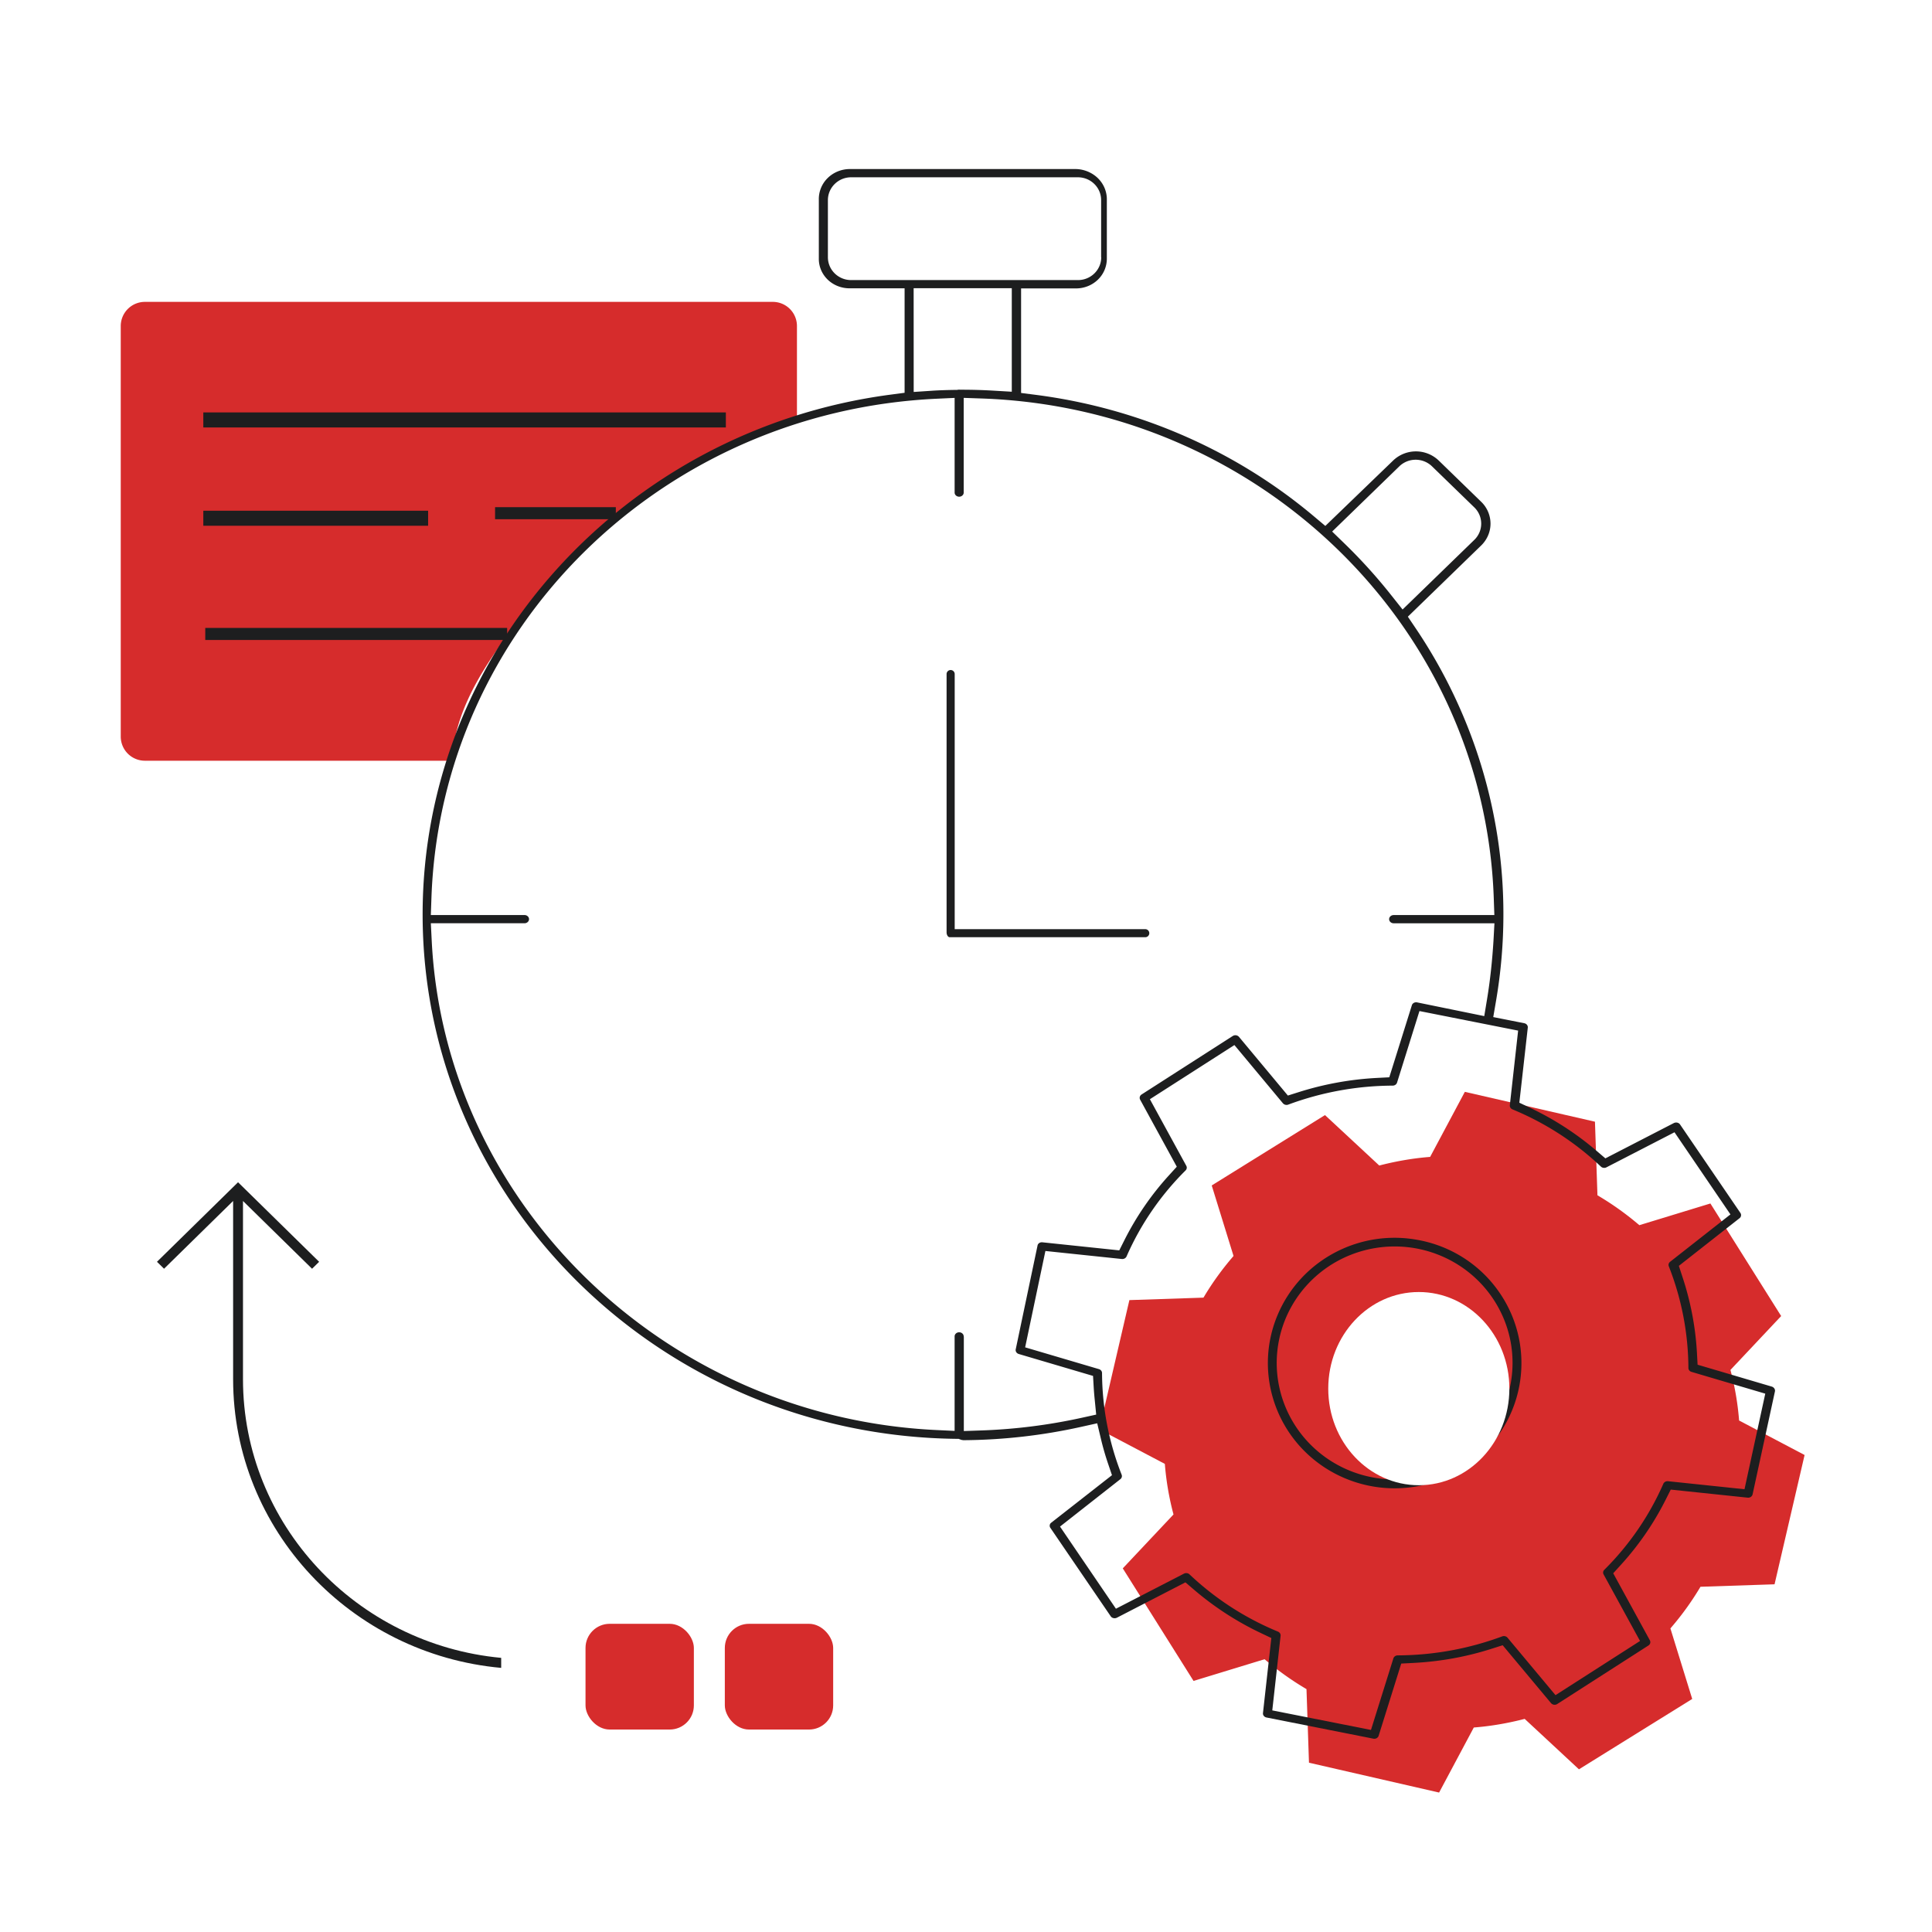 <svg xmlns="http://www.w3.org/2000/svg" width="160" height="160" fill-rule="evenodd"><path fill="#fff" d="M0 0h160v160H0z"/><g fill-rule="nonzero"><path d="M12 25h52a2 2 0 0 1 2 2v8c-5 .486-11 4.153-18 11S37.5 58.514 37.5 63H12a2 2 0 0 1-2-2V27a2 2 0 0 1 2-2z" fill="#d62c2c"/><path d="M16.837 34.156V35.4h43.275v-1.245zM17 52v1h25v-1zm-.163-9.705v1.245h18.618v-1.245zM41 42v1h10v-1z" fill="#1d1e1f"/><path d="M140.142 140.7l-9.38 5.827-4.495-4.177-.195.05c-1.283.322-2.567.54-3.818.648l-.2.017-2.874 5.387-10.776-2.472-.206-6.094-.178-.106a24.36 24.36 0 0 1-3.138-2.24l-.155-.13-5.883 1.797-5.86-9.322 4.2-4.464-.05-.192a23.42 23.42 0 0 1-.65-3.796l-.017-.2-5.424-2.856 2.488-10.708 6.135-.204.104-.173a23.76 23.76 0 0 1 2.256-3.124l.13-.154-1.806-5.84 9.38-5.827 4.495 4.177.195-.05c1.283-.322 2.567-.54 3.818-.648l.2-.017 2.874-5.387 10.776 2.472.206 6.094.178.106a24.36 24.36 0 0 1 3.138 2.24l.155.13 5.883-1.797 5.86 9.322-4.2 4.464.05.192a23.42 23.42 0 0 1 .65 3.796l.017.2 5.424 2.856-2.488 10.708-6.135.204-.104.173a23.76 23.76 0 0 1-2.256 3.124l-.13.154 1.806 5.84z" fill="#d62c2c"/><path d="M94.864 76.95h-15.8V55.823c0-.185-.15-.334-.336-.334s-.336.15-.336.334v21.382c0 .254.14.412.252.412h16.2c.186 0 .336-.15.336-.334s-.15-.334-.336-.334zm45.724 36.084l-.053-.972c-.117-2.146-.524-4.27-1.2-6.312l-.3-.917 5.024-3.945a.32.32 0 0 0 .074-.437l-5-7.33c-.105-.154-.327-.2-.504-.118l-5.68 2.928-.72-.616a24.82 24.82 0 0 0-5.51-3.57l-.894-.424.7-6.216c.02-.168-.103-.33-.294-.367l-2.566-.508.227-1.323a42.61 42.61 0 0 0 .613-7.184c.01-8.418-2.518-16.656-7.27-23.7l-.642-.952 6.07-5.895c.497-.483.775-1.134.775-1.812a2.52 2.52 0 0 0-.776-1.812l-3.5-3.4a2.73 2.73 0 0 0-3.806.004l-5.598 5.4-.97-.816c-6.493-5.454-14.5-8.945-23.006-10.04l-1.22-.157v-8.658h4.526c.693.006 1.358-.258 1.843-.732a2.42 2.42 0 0 0 .733-1.78v-4.83c.01-.663-.252-1.304-.735-1.78S89.756 14 89.057 14H70.38c-.696.001-1.362.274-1.845.754a2.44 2.44 0 0 0-.723 1.804v4.835c-.014.653.246 1.284.722 1.752s1.142.737 1.844.732h4.537v8.652l-1.213.16C51.677 35.622 35 53.997 35 75.724c0 23.735 19.714 43.123 44.148 43.434l.242.003.227.083.164.027a46.28 46.28 0 0 0 9.733-1.1l1.352-.3.318 1.332a22.6 22.6 0 0 0 .593 2.046l.312.92-5.03 3.934a.31.31 0 0 0-.072.428l5 7.326c.105.154.327.2.505.117l5.68-2.93.72.616a24.99 24.99 0 0 0 5.5 3.57l.894.424-.692 6.215c-.02.168.103.33.294.367l8.845 1.753c.198.04.388-.07.44-.24l1.872-5.98.976-.05c2.217-.113 4.4-.5 6.52-1.18l.904-.287 4.004 4.794a.4.4 0 0 0 .516.073l7.55-4.845c.153-.098.2-.28.12-.43l-3.035-5.552.658-.724a23.96 23.96 0 0 0 3.673-5.344l.433-.862 6.37.668c.197.02.37-.102.408-.274l1.85-8.522c.036-.165-.068-.335-.253-.4l-6.152-1.816zm-24.7-74.415v-.002a1.95 1.95 0 0 1 2.704.002l3.503 3.4a1.87 1.87 0 0 1-.001 2.693l-5.938 5.765-.966-1.218a44.23 44.23 0 0 0-3.85-4.252l-1.017-.986 5.564-5.402zM91.2 21.302c-.001 1.05-.868 1.893-1.925 1.893H70.488c-1.058 0-1.925-.84-1.925-1.893v-4.728c.001-1.05.868-1.892 1.925-1.892h18.778c1.058 0 1.925.84 1.925 1.893v4.727zM79.285 32.288c-.795.008-1.595.035-2.115.072l-1.502.1-.004-8.592h8.128v8.573l-1.483-.087a44.6 44.6 0 0 0-2.63-.079h-.056c-.026 0-.026 0-.172-.005l-.03-.002-.136.012zm.524 78.386c0-.183-.163-.34-.376-.34s-.376.158-.376.34v7.826l-1.466-.068c-22.53-1.047-40.745-18.75-41.838-40.522l-.073-1.45h7.756c.213 0 .376-.158.376-.34s-.163-.34-.376-.34H35.68l.05-1.43c.784-22.3 18.97-40.27 41.862-41.33l1.466-.068v7.842c0 .183.163.34.376.34s.376-.158.376-.34V32.95l1.448.05c23 .774 41.66 18.864 42.448 41.352l.05 1.43h-8.338c-.213 0-.376.158-.376.34s.163.34.376.34h8.345l-.08 1.46c-.1 1.6-.266 3.213-.528 4.804l-.235 1.424-5.56-1.136c-.194-.04-.382.068-.433.23l-1.872 5.973-.976.05a25.95 25.95 0 0 0-6.518 1.176l-.905.286-4.048-4.86a.4.4 0 0 0-.516-.073l-7.55 4.844c-.153.098-.2.28-.12.43l3.035 5.552-.658.724a23.96 23.96 0 0 0-3.673 5.344l-.433.86-6.37-.668c-.2-.02-.374.103-.4.275l-1.805 8.587c-.035.165.07.334.253.388l6.15 1.815.056.97a24.69 24.69 0 0 0 .085 1.017l.12 1.217-1.208.266a46.01 46.01 0 0 1-8.304 1.046l-1.45.05v-7.832zm63.41 12.526l-5.078-.532c-.172-.018-.33.073-.394.22-1.16 2.646-2.816 5.06-4.885 7.116-.105.105-.128.256-.06.38l3.018 5.515-7 4.486-3.973-4.757c-.103-.123-.284-.17-.452-.106a25.15 25.15 0 0 1-8.644 1.569c-.17.002-.312.106-.357.248l-1.856 5.928-8.173-1.62.688-6.18c.016-.143-.07-.283-.224-.347a23.88 23.88 0 0 1-7.32-4.738c-.118-.112-.306-.138-.456-.06l-5.637 2.905-4.63-6.803 4.996-3.924a.32.32 0 0 0 .104-.382 23.26 23.26 0 0 1-1.62-8.414c-.002-.143-.103-.275-.26-.32l-6.108-1.803 1.678-7.98 6.328.664c.173.018.332-.073.396-.22 1.16-2.646 2.816-5.06 4.885-7.116.105-.105.128-.256.06-.38l-3.016-5.517 7-4.485 4.017 4.822a.4.4 0 0 0 .45.107 25.15 25.15 0 0 1 8.644-1.569c.17-.002.312-.106.357-.248l1.856-5.928 8.172 1.62-.688 6.178c-.016.143.07.284.225.347a23.88 23.88 0 0 1 7.32 4.738c.118.112.306.138.456.06l5.637-2.905 4.632 6.803-4.996 3.924c-.12.094-.16.243-.105.382a23.25 23.25 0 0 1 1.62 8.416c.002.143.103.275.26.32l6.106 1.802-1.72 7.915-1.253-.13zm-25.616-20.478c-4.912-1-9.844 1.583-11.783 6.145s-.348 9.842 3.803 12.612a10.6 10.6 0 0 0 13.264-1.225 10.28 10.28 0 0 0 1.37-13.093c-1.528-2.298-3.924-3.897-6.653-4.44zm3.283 18.2a9.87 9.87 0 0 1-10.853-.053c-3.273-2.184-4.893-6.1-4.103-9.924s3.834-6.8 7.712-7.542 7.827.897 10.006 4.153c2.967 4.446 1.73 10.424-2.762 13.366z" fill="#1d1e1f"/><ellipse fill="#fff" cx="117.5" cy="115" rx="7.5" ry="8"/><path d="M20.123 114.217V99.46l5.72 5.612.586-.575-6.715-6.588L13 104.496l.586.575 5.72-5.612v14.758c0 12.492 9.772 22.786 22.2 23.91v-.83c-11.984-1.12-21.383-11.046-21.383-23.082z" fill="#1d1e1f"/><g fill="#d62c2c"><rect x="48.49" y="134.477" width="8.973" height="8.756" rx="2"/><rect x="60.027" y="134.477" width="8.973" height="8.756" rx="2"/></g></g></svg>